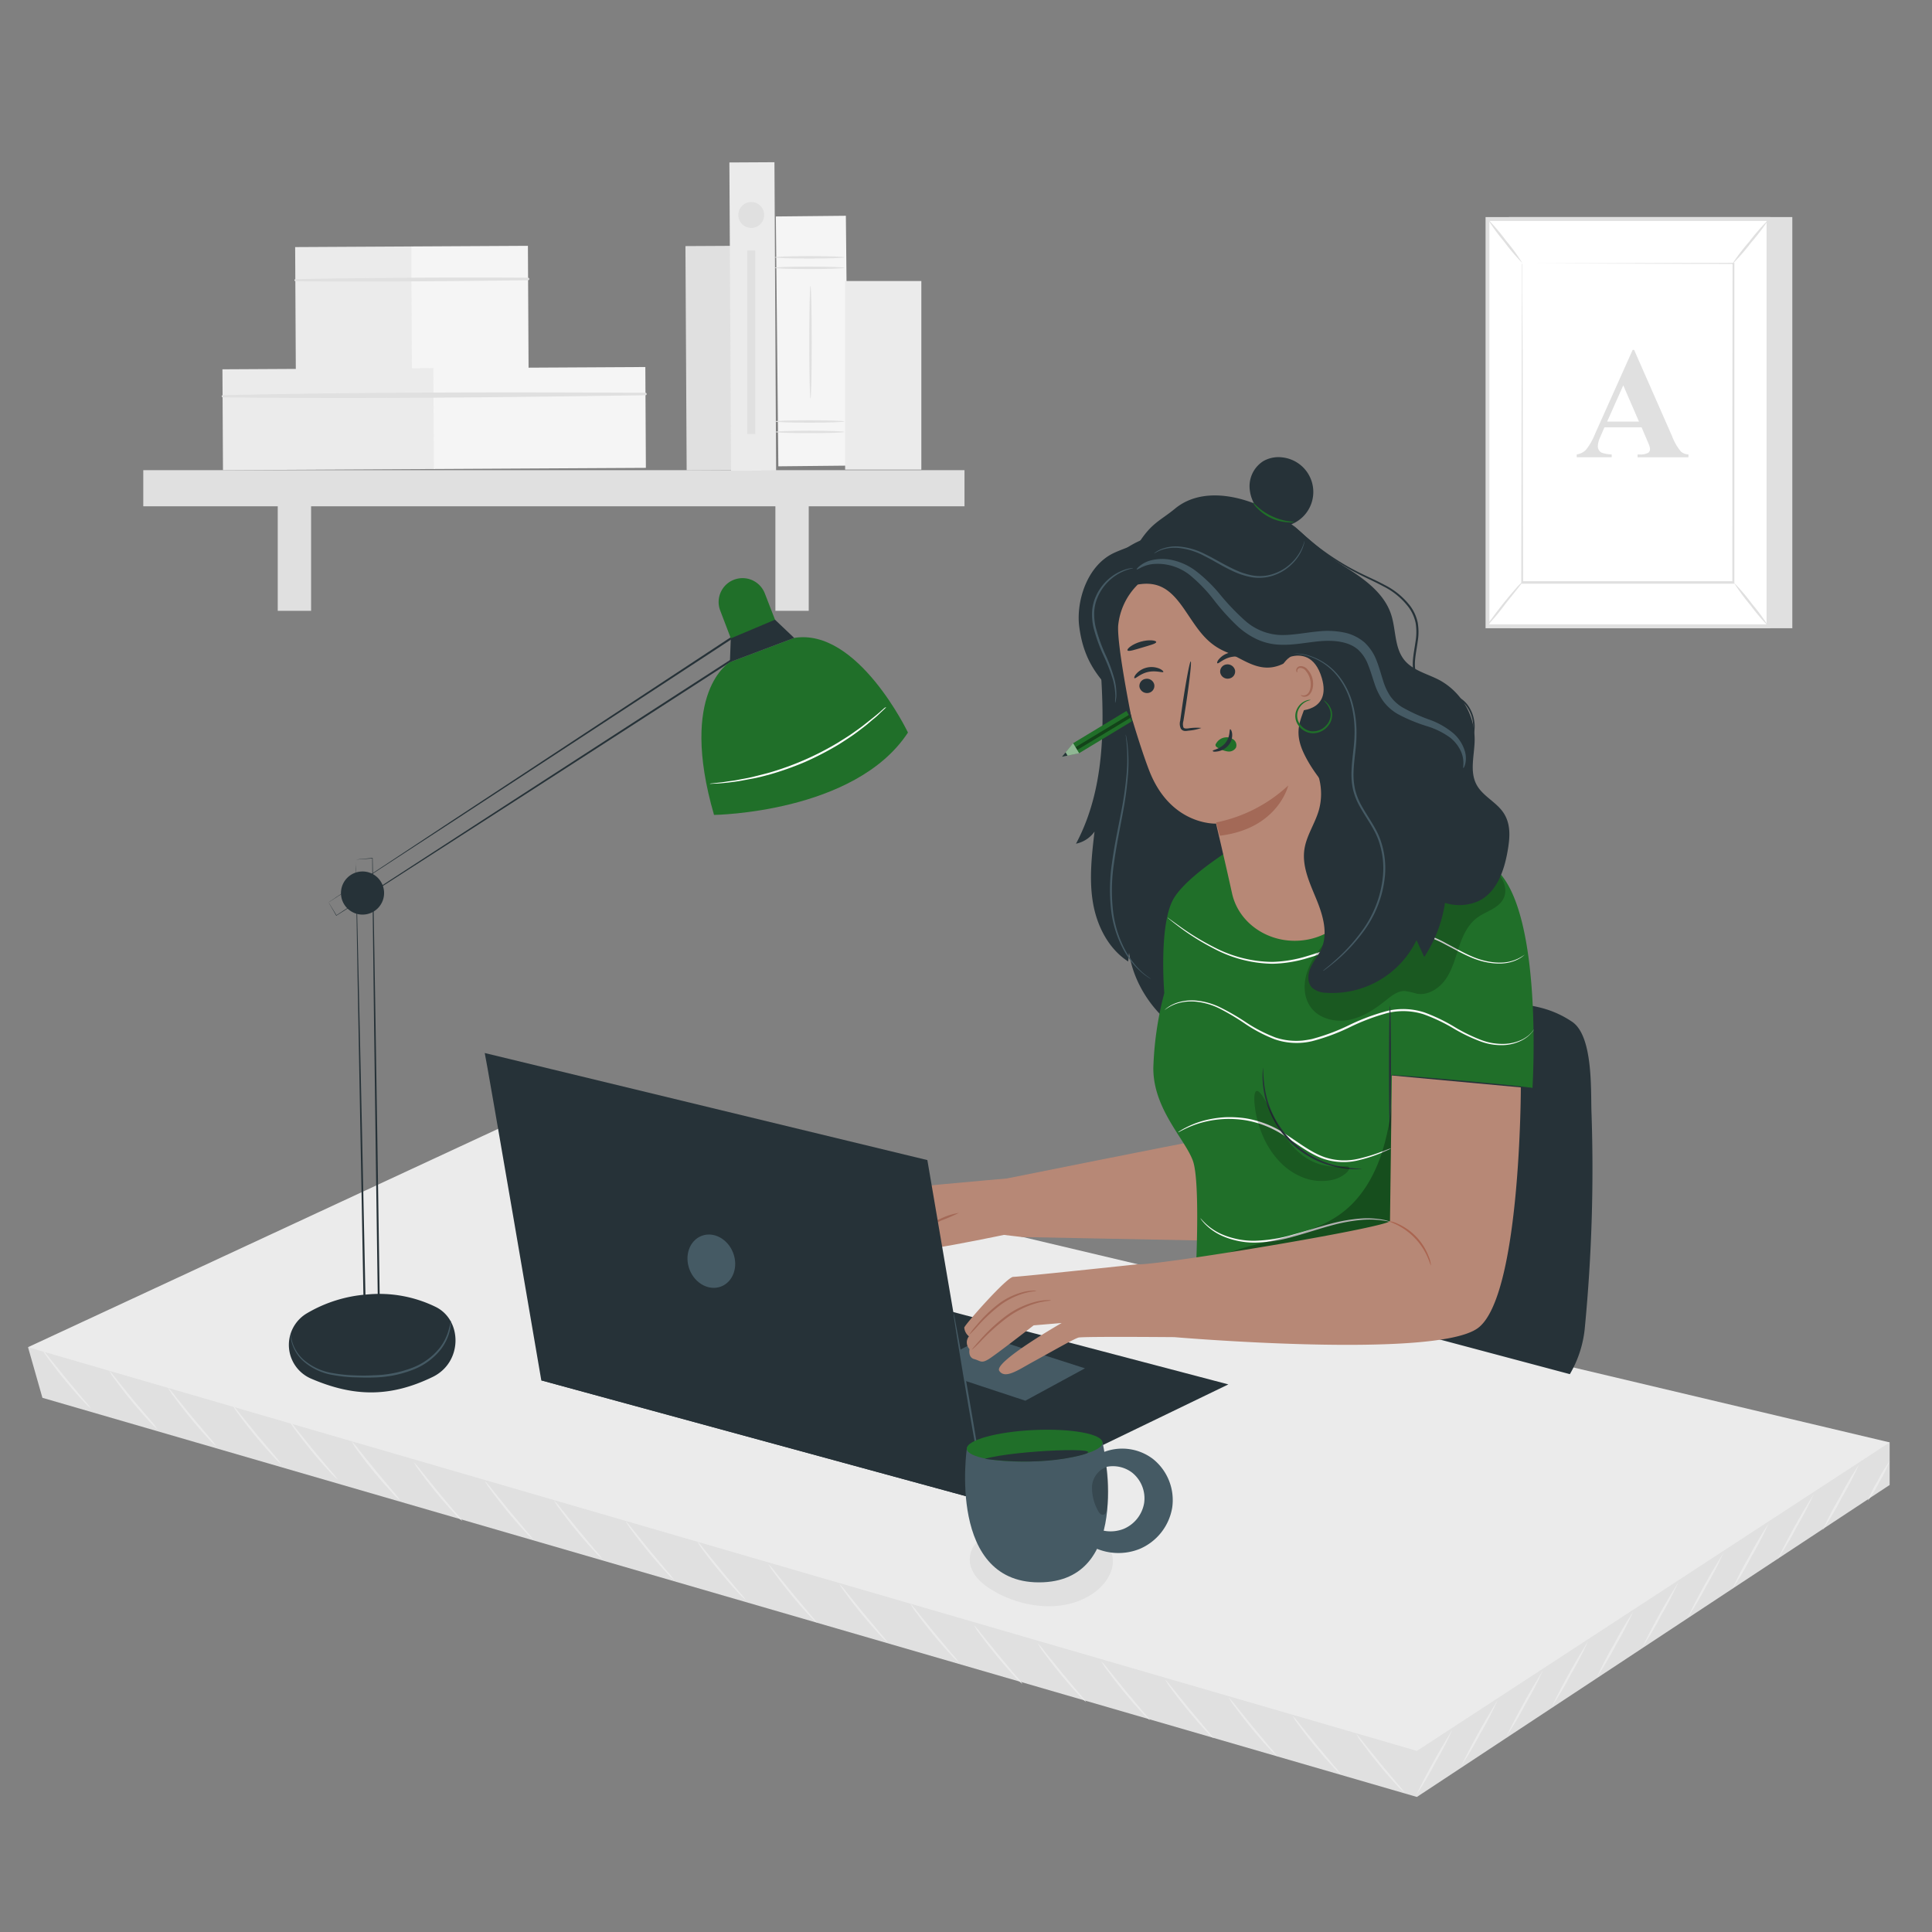 <svg xmlns="http://www.w3.org/2000/svg" viewBox="0 0 500 500"><rect x="0" y="0" width="500" height="500" fill="#808080" stroke="none"/><g id="freepik--background-complete--inject-591"><rect x="177.54" y="63.67" width="11.66" height="58.02" transform="translate(-0.49 0.98) rotate(-0.31)" style="fill:#e0e0e0"></rect><rect x="76.47" y="63.87" width="30.19" height="32.03" transform="translate(-0.43 0.49) rotate(-0.31)" style="fill:#ebebeb"></rect><rect x="106.52" y="63.71" width="30.19" height="32.03" transform="translate(-0.43 0.65) rotate(-0.31)" style="fill:#f5f5f5"></rect><path d="M76.43,72.79c20.06.17,40.18,0,60.24-.27a.32.32,0,0,0,0-.64q-30.1-.18-60.24.36a.28.28,0,0,0,0,.55Z" style="fill:#e0e0e0"></path><rect x="57.63" y="95.43" width="54.86" height="26.1" transform="translate(-0.58 0.46) rotate(-0.31)" style="fill:#ebebeb"></rect><rect x="112.22" y="95.14" width="54.86" height="26.1" transform="translate(-0.58 0.75) rotate(-0.31)" style="fill:#f5f5f5"></rect><path d="M57.6,102.83c36.44.42,73,0,109.45-.54a.32.32,0,0,0,0-.64c-36.44-.19-73-.17-109.45.63a.28.28,0,0,0,0,.55Z" style="fill:#e0e0e0"></path><rect x="37.08" y="121.68" width="212.53" height="9.35" style="fill:#e0e0e0"></rect><rect x="71.88" y="126.17" width="8.63" height="31.91" style="fill:#e0e0e0"></rect><rect x="200.67" y="126.17" width="8.63" height="31.91" style="fill:#e0e0e0"></rect><rect x="188.98" y="42.03" width="11.66" height="79.79" transform="translate(-0.44 1.04) rotate(-0.31)" style="fill:#ebebeb"></rect><rect x="200.7" y="56.9" width="18.12" height="64.66" transform="matrix(1, -0.01, 0.01, 1, -0.48, 1.13)" style="fill:#f5f5f5"></rect><path d="M218.52,69.31c0,.18-4.06.32-9.06.32s-9.06-.14-9.06-.32,4.06-.31,9.06-.31S218.52,69.14,218.52,69.31Z" style="fill:#e0e0e0"></path><path d="M218.52,66.6c0,.17-4.06.31-9.06.31s-9.06-.14-9.06-.31,4.06-.32,9.06-.32S218.52,66.42,218.52,66.6Z" style="fill:#e0e0e0"></path><path d="M218.52,111.79c0,.17-4.06.31-9.06.31s-9.06-.14-9.06-.31,4.06-.32,9.06-.32S218.52,111.61,218.52,111.79Z" style="fill:#e0e0e0"></path><path d="M218.52,109.07c0,.17-4.06.32-9.06.32s-9.06-.15-9.06-.32,4.06-.31,9.06-.31S218.52,108.9,218.52,109.07Z" style="fill:#e0e0e0"></path><path d="M209.75,103.14c-.17,0-.31-6.52-.31-14.56s.14-14.58.31-14.58.32,6.53.32,14.58S209.93,103.14,209.75,103.14Z" style="fill:#e0e0e0"></path><rect x="218.72" y="72.73" width="19.72" height="48.81" style="fill:#ebebeb"></rect><circle cx="194.42" cy="55.63" r="3.35" style="fill:#e0e0e0"></circle><rect x="193.39" y="64.84" width="2.07" height="47.47" style="fill:#e0e0e0"></rect><polygon points="390.46 56.18 463.85 56.18 463.85 162.59 390.96 162.59 390.46 56.18" style="fill:#e0e0e0"></polygon><rect x="384.96" y="56.68" width="72.72" height="105.41" transform="translate(842.64 218.77) rotate(180)" style="fill:#fff"></rect><path d="M458.18,56.18V162.59H384.46V56.18Zm-1,105.41V57.18H385.46V161.59Z" style="fill:#e0e0e0"></path><rect x="393.99" y="68.1" width="54.65" height="82.57" style="fill:#fff"></rect><path d="M394,68.1s0,.14,0,.41,0,.66,0,1.17q0,1.57,0,4.53c0,4,0,9.74.06,17,0,14.56.07,35.17.12,59.44l-.24-.24,54.65,0h0l-.26.26c0-31.15,0-59.87.06-82.57l.2.21-39.76-.11-11-.06-2.88,0-1,0s.32,0,1,0l2.85,0,10.95,0,39.89-.11h.21v.21c0,22.7,0,51.42,0,82.57v.26h-.26l-54.65,0h-.24v-.24c.05-24.33.09-45,.12-59.6,0-7.26.05-13,.07-17,0-2,0-3.45,0-4.49,0-.49,0-.87,0-1.14S394,68.1,394,68.1Z" style="fill:#e0e0e0"></path><path d="M384.75,162.09a9.68,9.68,0,0,1,1.18-1.81c.78-1.08,1.88-2.55,3.15-4.14s2.47-3,3.37-4a9.22,9.22,0,0,1,1.54-1.51c.11.1-2,2.64-4.5,5.8A57.66,57.66,0,0,1,384.75,162.09Z" style="fill:#e0e0e0"></path><path d="M385,56.68a52.76,52.76,0,0,1,4.72,5.55A50.15,50.15,0,0,1,394,68.1a52.76,52.76,0,0,1-4.72-5.55A50.15,50.15,0,0,1,385,56.68Z" style="fill:#e0e0e0"></path><path d="M457.69,56.77q-4.77,5.86-9.53,11.75" style="fill:#fff"></path><path d="M448.16,68.52a54.92,54.92,0,0,1,4.56-6,55.7,55.7,0,0,1,5-5.71,56,56,0,0,1-4.56,6A54.2,54.2,0,0,1,448.16,68.52Z" style="fill:#e0e0e0"></path><path d="M457.68,162.09A49.63,49.63,0,0,1,453,156.6a50.59,50.59,0,0,1-4.27-5.81,49,49,0,0,1,4.68,5.49A51.18,51.18,0,0,1,457.68,162.09Z" style="fill:#e0e0e0"></path><path d="M424.84,110.59h-9.61l-1.15,2.65a6,6,0,0,0-.56,2.19,1.84,1.84,0,0,0,.92,1.69,8,8,0,0,0,2.67.48v.74h-9.05v-.74a4.05,4.05,0,0,0,2.41-1.22,16.29,16.29,0,0,0,2.33-4.1l9.73-21.73h.38l9.82,22.33a13.6,13.6,0,0,0,2.31,4,3.16,3.16,0,0,0,1.93.73v.74H423.8v-.74h.54a4.17,4.17,0,0,0,2.23-.44,1.1,1.1,0,0,0,.44-.93,2.43,2.43,0,0,0-.12-.74c0-.12-.23-.62-.6-1.51Zm-.68-1.49-4.06-9.37-4.17,9.37Z" style="fill:#e0e0e0"></path></g><g id="freepik--Desk--inject-591"><polygon points="7.25 348.65 10.98 361.75 366.69 465.05 489.04 384.31 489.04 373.29 7.25 348.65" style="fill:#e0e0e0"></polygon><polygon points="134.86 289.38 489.04 373.29 366.69 453.13 7.25 348.65 134.86 289.38" style="fill:#ebebeb"></polygon><path d="M375.91,447.61a92.26,92.26,0,0,1-4.48,8.62,89.42,89.42,0,0,1-4.94,8.37,180.35,180.35,0,0,1,9.42-17Z" style="fill:#ebebeb"></path><path d="M387.6,440a92.26,92.26,0,0,1-4.48,8.62,89.42,89.42,0,0,1-4.94,8.37,180.35,180.35,0,0,1,9.42-17Z" style="fill:#ebebeb"></path><path d="M399.29,432.36a92.26,92.26,0,0,1-4.48,8.62,87.83,87.83,0,0,1-4.94,8.37,180.35,180.35,0,0,1,9.42-17Z" style="fill:#ebebeb"></path><path d="M411,424.74a92.26,92.26,0,0,1-4.48,8.62,89.42,89.42,0,0,1-4.94,8.37,180.35,180.35,0,0,1,9.42-17Z" style="fill:#ebebeb"></path><path d="M422.67,417.12a92.26,92.26,0,0,1-4.48,8.62,89.42,89.42,0,0,1-4.94,8.37,90.2,90.2,0,0,1,4.48-8.63A88.38,88.38,0,0,1,422.67,417.12Z" style="fill:#ebebeb"></path><path d="M434.36,409.49a92.26,92.26,0,0,1-4.48,8.62,87.83,87.83,0,0,1-4.94,8.37,180.35,180.35,0,0,1,9.42-17Z" style="fill:#ebebeb"></path><path d="M446.05,401.87a92.26,92.26,0,0,1-4.48,8.62,89.42,89.42,0,0,1-4.94,8.37,180.35,180.35,0,0,1,9.42-17Z" style="fill:#ebebeb"></path><path d="M457.74,394.25a95.23,95.23,0,0,1-4.48,8.62,88.38,88.38,0,0,1-4.94,8.36,89.43,89.43,0,0,1,4.48-8.62A88.38,88.38,0,0,1,457.74,394.25Z" style="fill:#ebebeb"></path><path d="M469.43,386.62a92.26,92.26,0,0,1-4.48,8.62,89.42,89.42,0,0,1-4.94,8.37,180.35,180.35,0,0,1,9.42-17Z" style="fill:#ebebeb"></path><path d="M481.12,379a92.26,92.26,0,0,1-4.48,8.62A89.42,89.42,0,0,1,471.7,396a90.2,90.2,0,0,1,4.48-8.63A88.38,88.38,0,0,1,481.12,379Z" style="fill:#ebebeb"></path><path d="M489.05,378.16a33.76,33.76,0,0,1-2.6,5.23,33.3,33.3,0,0,1-3.06,5,32.7,32.7,0,0,1,2.6-5.23A31.75,31.75,0,0,1,489.05,378.16Z" style="fill:#ebebeb"></path><path d="M363.56,464a16.13,16.13,0,0,1-2.07-2c-1.23-1.31-2.87-3.17-4.6-5.28s-3.24-4.08-4.29-5.53a14.35,14.35,0,0,1-1.59-2.42,18,18,0,0,1,1.88,2.2l4.4,5.42,4.47,5.36A17.94,17.94,0,0,1,363.56,464Z" style="fill:#ebebeb"></path><path d="M347.07,459.26a14.56,14.56,0,0,1-2.07-2c-1.23-1.31-2.87-3.16-4.6-5.27s-3.24-4.08-4.29-5.53a14.62,14.62,0,0,1-1.59-2.43,19,19,0,0,1,1.88,2.2l4.4,5.43c1.69,2,3.22,3.85,4.47,5.36A17.52,17.52,0,0,1,347.07,459.26Z" style="fill:#ebebeb"></path><path d="M330.58,454.57a14.56,14.56,0,0,1-2.07-2c-1.23-1.31-2.87-3.16-4.6-5.27s-3.24-4.08-4.29-5.53a14.15,14.15,0,0,1-1.59-2.43,17.9,17.9,0,0,1,1.88,2.2l4.4,5.43,4.47,5.36A18.38,18.38,0,0,1,330.58,454.57Z" style="fill:#ebebeb"></path><path d="M314.09,449.89a15.3,15.3,0,0,1-2.07-2c-1.23-1.31-2.87-3.17-4.6-5.28s-3.24-4.08-4.29-5.53a14.35,14.35,0,0,1-1.59-2.42,17,17,0,0,1,1.88,2.2l4.4,5.42,4.47,5.36A16.85,16.85,0,0,1,314.09,449.89Z" style="fill:#ebebeb"></path><path d="M297.6,445.2a14.56,14.56,0,0,1-2.07-2c-1.23-1.31-2.87-3.16-4.6-5.27s-3.24-4.08-4.29-5.53a14.62,14.62,0,0,1-1.59-2.43,17.9,17.9,0,0,1,1.88,2.2l4.4,5.43c1.69,2,3.22,3.85,4.47,5.36A16.47,16.47,0,0,1,297.6,445.2Z" style="fill:#ebebeb"></path><path d="M281.11,440.51a14.56,14.56,0,0,1-2.07-2c-1.23-1.31-2.87-3.16-4.6-5.27s-3.24-4.08-4.29-5.53a14.15,14.15,0,0,1-1.59-2.43,17.62,17.62,0,0,1,1.88,2.21l4.4,5.42,4.47,5.36A17.23,17.23,0,0,1,281.11,440.51Z" style="fill:#ebebeb"></path><path d="M264.62,435.83a14.56,14.56,0,0,1-2.07-2c-1.23-1.31-2.87-3.16-4.6-5.28s-3.24-4.08-4.29-5.53a14.35,14.35,0,0,1-1.59-2.42,17,17,0,0,1,1.88,2.2l4.4,5.42,4.47,5.36A16.85,16.85,0,0,1,264.62,435.83Z" style="fill:#ebebeb"></path><path d="M248.13,430.21a14.56,14.56,0,0,1-2.07-2c-1.22-1.31-2.87-3.16-4.6-5.27s-3.24-4.08-4.29-5.53a14.15,14.15,0,0,1-1.59-2.43,17.9,17.9,0,0,1,1.88,2.2l4.4,5.43,4.47,5.36A17.23,17.23,0,0,1,248.13,430.21Z" style="fill:#ebebeb"></path><path d="M229.78,425.11a14.25,14.25,0,0,1-2.08-2c-1.22-1.31-2.86-3.16-4.6-5.27s-3.24-4.08-4.28-5.53a16.15,16.15,0,0,1-1.6-2.43,17.35,17.35,0,0,1,1.89,2.2l4.39,5.43c1.7,2,3.23,3.86,4.48,5.36A17.52,17.52,0,0,1,229.78,425.11Z" style="fill:#ebebeb"></path><path d="M211.42,420a14.56,14.56,0,0,1-2.07-2c-1.23-1.31-2.87-3.16-4.6-5.27s-3.24-4.08-4.29-5.54a14.35,14.35,0,0,1-1.59-2.42,17,17,0,0,1,1.88,2.2c1.23,1.52,2.74,3.37,4.4,5.43l4.47,5.35A16.85,16.85,0,0,1,211.42,420Z" style="fill:#ebebeb"></path><path d="M193,414.08a14.56,14.56,0,0,1-2.07-2c-1.22-1.31-2.87-3.16-4.6-5.27S183,402.7,182,401.25a14.62,14.62,0,0,1-1.59-2.43,17.9,17.9,0,0,1,1.88,2.2l4.4,5.43,4.47,5.36A17.23,17.23,0,0,1,193,414.08Z" style="fill:#ebebeb"></path><path d="M174.48,408.91a14.56,14.56,0,0,1-2.07-2c-1.22-1.31-2.87-3.16-4.6-5.27s-3.24-4.08-4.29-5.53a14.62,14.62,0,0,1-1.59-2.43,17.9,17.9,0,0,1,1.88,2.2c1.24,1.52,2.74,3.38,4.4,5.43l4.48,5.36A16.51,16.51,0,0,1,174.48,408.91Z" style="fill:#ebebeb"></path><path d="M155.9,403.48a14.56,14.56,0,0,1-2.07-2c-1.23-1.31-2.87-3.16-4.61-5.27s-3.23-4.08-4.28-5.54a15.83,15.83,0,0,1-1.6-2.42,16.48,16.48,0,0,1,1.89,2.2l4.4,5.43,4.47,5.35A17.94,17.94,0,0,1,155.9,403.48Z" style="fill:#ebebeb"></path><path d="M138,398.45a14.56,14.56,0,0,1-2.07-2c-1.23-1.31-2.87-3.16-4.6-5.27s-3.24-4.08-4.29-5.54a14.35,14.35,0,0,1-1.59-2.42,18,18,0,0,1,1.88,2.2c1.23,1.52,2.74,3.37,4.4,5.43l4.47,5.35A17.94,17.94,0,0,1,138,398.45Z" style="fill:#ebebeb"></path><path d="M119.64,393.65a14.56,14.56,0,0,1-2.07-2c-1.22-1.31-2.86-3.16-4.6-5.27s-3.24-4.08-4.29-5.54a15.2,15.2,0,0,1-1.59-2.42,17.35,17.35,0,0,1,1.89,2.2l4.39,5.43,4.48,5.36A15.82,15.82,0,0,1,119.64,393.65Z" style="fill:#ebebeb"></path><path d="M103.51,388.27a14.56,14.56,0,0,1-2.07-2c-1.22-1.31-2.86-3.16-4.6-5.27s-3.24-4.08-4.29-5.54A15.2,15.2,0,0,1,91,373a16.48,16.48,0,0,1,1.89,2.2l4.39,5.43,4.48,5.35A16.17,16.17,0,0,1,103.51,388.27Z" style="fill:#ebebeb"></path><path d="M87.38,382.89a15.22,15.22,0,0,1-2.07-2c-1.22-1.31-2.86-3.16-4.6-5.28s-3.24-4.08-4.29-5.53a15.2,15.2,0,0,1-1.59-2.42,16.48,16.48,0,0,1,1.89,2.2l4.39,5.42,4.48,5.36A16.17,16.17,0,0,1,87.38,382.89Z" style="fill:#ebebeb"></path><path d="M72.76,378.89a14.56,14.56,0,0,1-2.07-2c-1.23-1.31-2.87-3.16-4.6-5.27s-3.24-4.08-4.29-5.54a14.35,14.35,0,0,1-1.59-2.42,18,18,0,0,1,1.88,2.2l4.4,5.42L71,376.61A17.94,17.94,0,0,1,72.76,378.89Z" style="fill:#ebebeb"></path><path d="M56,374.31a14.56,14.56,0,0,1-2.07-2c-1.23-1.31-2.87-3.16-4.6-5.28s-3.24-4.08-4.29-5.53a14.35,14.35,0,0,1-1.59-2.42,17,17,0,0,1,1.88,2.2l4.4,5.42L54.2,372A16.85,16.85,0,0,1,56,374.31Z" style="fill:#ebebeb"></path><path d="M40.75,369.88a15.5,15.5,0,0,1-2.08-2c-1.22-1.3-2.86-3.16-4.6-5.27s-3.24-4.08-4.28-5.53a15,15,0,0,1-1.6-2.43,17.09,17.09,0,0,1,1.89,2.21l4.39,5.42L39,367.6A17.94,17.94,0,0,1,40.75,369.88Z" style="fill:#ebebeb"></path><path d="M23.51,364.5a15.87,15.87,0,0,1-2.07-2c-1.23-1.31-2.87-3.16-4.61-5.27s-3.23-4.08-4.28-5.53a15.57,15.57,0,0,1-1.6-2.43,17.09,17.09,0,0,1,1.89,2.21l4.4,5.42,4.47,5.36A17.94,17.94,0,0,1,23.51,364.5Z" style="fill:#ebebeb"></path></g><g id="freepik--Lamp--inject-591"><path d="M80.56,356.81A9.5,9.5,0,0,1,79.23,340,35.74,35.74,0,0,1,95.11,335a33.19,33.19,0,0,1,17.63,3.22c6.89,3.36,7.06,14.29-.72,18.11C100.85,361.76,91.41,361.46,80.56,356.81Z" style="fill:#263238"></path><path d="M92.1,222.46l1-.11,3.27-.31h.07v.07c.3,13.11,1.06,60.44,1.87,116.75,0,.12,0,.24,0,.34v.25l-.24,0-3.67.3-.27,0v-.27l-1.53-83c-.18-10.54-.32-19.06-.42-25,0-2.92-.07-5.19-.09-6.75,0-.75,0-1.33,0-1.74s0-.59,0-.59,0,.22,0,.62,0,1,.06,1.78c0,1.57.09,3.86.17,6.81.13,5.91.33,14.45.57,25C93.38,277.8,94,307,94.67,339.51l-.28-.26,3.66-.3-.24.26v-.34c-.81-56.31-1.4-103.65-1.48-116.76l.07.06-3.24.23Z" style="fill:#263238"></path><path d="M85,233.54l.52-.36,1.61-1.08L93.37,228l23-15.2,76.57-50.4.23-.15.14.23,2.32,3.74.24.39.13.22-.21.14c-52.92,34.19-97.25,62.72-108.73,70L87,237l0-.05-1.49-2.58c-.32-.55-.45-.82-.45-.82s.18.28.51.83.85,1.38,1.53,2.51l-.08,0c11.36-7.48,55.6-36.16,108.51-70.35l-.08.36a4.11,4.11,0,0,0-.24-.39c-.79-1.29-1.58-2.56-2.32-3.75l.37.08L116.7,212.93,93.56,228l-6.3,4.1-1.65,1.06C85.23,233.43,85,233.54,85,233.54Z" style="fill:#263238"></path><path d="M99.4,230.93a5.58,5.58,0,1,1-5.76-5.39A5.58,5.58,0,0,1,99.4,230.93Z" style="fill:#263238"></path><path d="M188.9,171.36s-13.37,7.59-4.11,39.54c0,0,36.53-.46,50.19-21.32,0,0-13-27.17-29.45-24.49Z" style="fill:#206F29"></path><path d="M189.32,165.69,186.39,158a6.17,6.17,0,0,1,4.19-8.17h0a6.18,6.18,0,0,1,7.35,3.73l3.28,8.46Z" style="fill:#206F29"></path><polygon points="188.9 171.36 189.13 165.21 200.57 160.38 205.53 165.09 188.9 171.36" style="fill:#263238"></polygon><path d="M116.7,341.82a1.93,1.93,0,0,1,0,.55,11.78,11.78,0,0,1-.2,1.58,12.91,12.91,0,0,1-2.43,5.29,17,17,0,0,1-6.92,5.14,29.48,29.48,0,0,1-10.36,2.11c-1.88.08-3.72,0-5.49-.05a37,37,0,0,1-5.08-.58,15.26,15.26,0,0,1-7.79-3.67,10.11,10.11,0,0,1-3-5,8,8,0,0,1-.18-1.58,3,3,0,0,1,0-.55,18,18,0,0,0,.34,2.08,10.17,10.17,0,0,0,3,4.77,15.16,15.16,0,0,0,7.63,3.47,37.28,37.28,0,0,0,5,.54c1.75.09,3.58.12,5.43,0a29.57,29.57,0,0,0,10.2-2,16.74,16.74,0,0,0,6.82-4.93,13.25,13.25,0,0,0,2.52-5.11C116.61,342.58,116.64,341.82,116.7,341.82Z" style="fill:#455a64"></path><path d="M229.34,183a2.17,2.17,0,0,1-.35.39l-1.06,1c-.46.45-1,1-1.74,1.58s-1.47,1.29-2.4,2-1.9,1.48-3,2.25-2.33,1.56-3.61,2.38a80,80,0,0,1-8.8,4.58,78.49,78.49,0,0,1-9.36,3.31c-1.48.38-2.87.77-4.21,1s-2.57.5-3.71.68-2.17.3-3.08.4-1.7.17-2.34.2l-1.48.07a1.89,1.89,0,0,1-.52,0,1.74,1.74,0,0,1,.51-.09l1.47-.17c.64-.06,1.42-.14,2.32-.29s1.94-.24,3.06-.47,2.37-.42,3.68-.74,2.71-.67,4.17-1.06a75.33,75.33,0,0,0,18-7.84c1.28-.81,2.52-1.55,3.62-2.33s2.13-1.49,3-2.18,1.72-1.35,2.43-1.92,1.32-1.07,1.8-1.5l1.12-1A1.91,1.91,0,0,1,229.34,183Z" style="fill:#fff"></path></g><g id="freepik--Character--inject-591"><path d="M351.65,262.13l-1.29.67q-1.07,25.17-2.14,50.33c-.39,9.25-.75,18.68,2.69,27.75l55.37,14.75a29.09,29.09,0,0,0,3.9-12.3,427.87,427.87,0,0,0,1.68-55.9c-.16-5.84.36-19.38-5-23-9.07-6.09-17.46-4-26.63-6.06s-18.59,2.89-28,2.79" style="fill:#263238"></path><path d="M325,321.31l-16.32-25.84c-.68,0-48.14,9.52-48.14,9.52s-33.06,2.86-33.87,3.4-10.88,19.18-10.88,19.18c6.66,1.09,9.38-7.48,9.38-7.48l6.67-3.81,8.16,1c-2.33,1.06-4.3,2.12-4.9,2.86-1.77,2.17-2.72,6.39-1.63,6.53s3.07-3,8.2-3.68,18.14-3.4,18.14-3.4h0l4.67.55Z" style="fill:#b78876"></path><path d="M248.15,313.9a48.42,48.42,0,0,1-4.63,2,44.76,44.76,0,0,1-4.64,2,17,17,0,0,1,4.44-2.45A16.58,16.58,0,0,1,248.15,313.9Z" style="fill:#a36957"></path><path d="M284.14,164.2c1.6,18.35,3,37.89-5.67,54.15a7.82,7.82,0,0,0,4.79-3.13c-.71,6.09-1.42,12.26-.42,18.3s4,12,9.13,15.31c.07-.76.15-1.52.22-2.27,2,12.94,13.38,23.84,26.4,25.26,5.62.62,12.08-.83,15.06-5.63,2.27-3.66,2-8.29,1.62-12.57l-7-83.59c-.65-7.78-1.45-15.95-5.9-22.35A22.32,22.32,0,0,0,282,156.63" style="fill:#263238"></path><path d="M321.57,217.93s-13.53,7.84-17.66,14.34S301.32,257,301.32,257a85.94,85.94,0,0,0-2.84,19.48c0,10.53,8.15,18.25,10.23,23.9s.65,31.46.65,31.46l77,1.88V280.66l10.24.93s3.33-51.8-12.15-58.35-34.1-13.05-34.1-13.05Z" style="fill:#206F29"></path><path d="M397,266.39a4.66,4.66,0,0,1-.61.86,8.16,8.16,0,0,1-2.35,1.89,11.34,11.34,0,0,1-4.58,1.32,15.42,15.42,0,0,1-6.25-.92,43,43,0,0,1-6.91-3.3,44.89,44.89,0,0,0-7.85-3.74,17.43,17.43,0,0,0-9.42-.32,55.12,55.12,0,0,0-9.66,3.64,52.43,52.43,0,0,1-9.78,3.63,17.45,17.45,0,0,1-9.67-.47,38,38,0,0,1-7.78-4.09A60.92,60.92,0,0,0,315.6,261a17.85,17.85,0,0,0-6-1.76,12.68,12.68,0,0,0-4.66.37,10.54,10.54,0,0,0-3.57,1.82,5.12,5.12,0,0,1,.8-.69,9.17,9.17,0,0,1,2.71-1.32,12.5,12.5,0,0,1,4.75-.47,18.13,18.13,0,0,1,6.08,1.72,58.28,58.28,0,0,1,6.63,3.82,38.6,38.6,0,0,0,7.71,4,17.08,17.08,0,0,0,7,.81c.81-.09,1.62-.23,2.43-.39a52.58,52.58,0,0,0,9.68-3.61,54.83,54.83,0,0,1,9.76-3.65,17.75,17.75,0,0,1,9.67.35,44.46,44.46,0,0,1,7.92,3.82,43.86,43.86,0,0,0,6.82,3.33,15.42,15.42,0,0,0,6.11,1A11.35,11.35,0,0,0,394,269a8.34,8.34,0,0,0,2.36-1.78C396.8,266.68,397,266.37,397,266.39Z" style="fill:#fafafa"></path><path d="M394.54,247.09a1.07,1.07,0,0,1-.19.18c-.13.1-.31.27-.59.46a9,9,0,0,1-2.61,1.21c-2.41.74-6.25.62-10.4-1.14-2.07-.87-4.21-2.07-6.53-3.27a26.86,26.86,0,0,0-7.74-2.89,25,25,0,0,0-9.1.23,60.06,60.06,0,0,0-9.48,2.78c-3.19,1.17-6.29,2.37-9.39,3.27a33.52,33.52,0,0,1-9.16,1.5,33.18,33.18,0,0,1-15.12-3.88,62,62,0,0,1-9-5.61c-1-.76-1.76-1.35-2.27-1.77l-.57-.47c-.13-.11-.2-.17-.19-.18s.08,0,.22.14l.6.43,2.33,1.68a67.16,67.16,0,0,0,9,5.45,33.24,33.24,0,0,0,14.95,3.73,33.6,33.6,0,0,0,9-1.51c3.06-.89,6.16-2.1,9.35-3.27a60.38,60.38,0,0,1,9.56-2.79,25.3,25.3,0,0,1,9.28-.2,27.15,27.15,0,0,1,7.86,3c2.32,1.22,4.44,2.43,6.48,3.31,4.06,1.78,7.82,1.95,10.19,1.29A10.28,10.28,0,0,0,394.54,247.09Z" style="fill:#fafafa"></path><path d="M360,297.23a4,4,0,0,1-.54.28c-.35.16-.88.4-1.57.69a37.37,37.37,0,0,1-6,2,16.18,16.18,0,0,1-9.35-.29c-3.4-1.18-6.54-3.6-9.92-5.81a26,26,0,0,0-10.46-4.21,28.38,28.38,0,0,0-4.95-.3,27.23,27.23,0,0,0-4.29.49,25.24,25.24,0,0,0-5.95,1.95c-1.35.62-2.05,1.06-2.08,1a2.17,2.17,0,0,1,.49-.35,15.31,15.31,0,0,1,1.5-.85,23,23,0,0,1,6-2.13,27.62,27.62,0,0,1,4.36-.57,29.2,29.2,0,0,1,5,.27,26.14,26.14,0,0,1,10.68,4.24c3.4,2.24,6.49,4.63,9.79,5.8a16.11,16.11,0,0,0,9.11.38,43.79,43.79,0,0,0,6-1.87l1.6-.6A2.06,2.06,0,0,1,360,297.23Z" style="fill:#fafafa"></path><path d="M359.83,316.18c0,.05-.71-.14-2-.33a25.06,25.06,0,0,0-5.5-.14,44.47,44.47,0,0,0-8,1.5c-3,.81-6.2,1.9-9.66,2.85a38,38,0,0,1-10,1.53,21,21,0,0,1-8.1-1.62,14.54,14.54,0,0,1-4.62-3.1,11,11,0,0,1-1-1.16,2.65,2.65,0,0,1-.29-.44c.05,0,.47.56,1.41,1.45a14.92,14.92,0,0,0,4.63,2.91,21.15,21.15,0,0,0,7.95,1.48,38.63,38.63,0,0,0,9.86-1.56c3.44-.93,6.67-2,9.68-2.8a42.77,42.77,0,0,1,8.13-1.41,23.16,23.16,0,0,1,5.56.31,13.15,13.15,0,0,1,1.47.36A1.65,1.65,0,0,1,359.83,316.18Z" style="fill:#fafafa"></path><path d="M359.73,292.67c-.14,0-.26-7.25-.26-16.19s.12-16.19.26-16.19.27,7.25.27,16.19S359.88,292.67,359.73,292.67Z" style="fill:#263238"></path><path d="M352.46,302.47a1.13,1.13,0,0,1-.41.06c-.28,0-.68.06-1.21.05a21.4,21.4,0,0,1-4.41-.43,24.12,24.12,0,0,1-19.34-19.75,21.69,21.69,0,0,1-.34-4.42c0-.53.06-.93.08-1.2a1.28,1.28,0,0,1,.07-.42,37.31,37.31,0,0,0,.55,6,24.53,24.53,0,0,0,19.05,19.46A37.37,37.37,0,0,0,352.46,302.47Z" style="fill:#263238"></path><g style="opacity:0.3"><path d="M311.81,327.06c11.19-6.66,26.19-5.53,36.26-13.78,4.75-3.89,7.83-9.49,9.68-15.34s2.54-12,3.23-18.07l1.92,33.92c.13,2.31.18,4.88-1.33,6.65-1.27,1.49-3.33,2-5.24,2.42l-24.54,5.46c-6.64,1.47-13.73,2.92-20.08.48"></path></g><g style="opacity:0.2"><path d="M343.82,242.76c-2.11,2.6-4.25,5.26-5.4,8.41s-1.14,6.91.87,9.59c2.19,2.92,6.31,3.88,9.89,3.17s6.72-2.83,9.56-5.11c1.42-1.14,3-2.39,4.79-2.35a20.55,20.55,0,0,1,3.14.7c2.95.52,5.87-1.4,7.55-3.87s2.43-5.43,3.38-8.27,2.25-5.71,4.65-7.5c2.23-1.66,5.34-2.33,6.72-4.74,1.74-3-.53-7.06-3.72-8.47s-6.84-.93-10.28-.44"></path></g><g style="opacity:0.2"><path d="M349.14,302.08c.19.29-.05.89-.85,1.59a8.6,8.6,0,0,1-4.07,1.79,13.18,13.18,0,0,1-6.64-.59,16.87,16.87,0,0,1-6.69-4.54,22.66,22.66,0,0,1-4.15-6.56A29.15,29.15,0,0,1,325,288c-.59-3.35-.47-5.46.2-5.66s1.86,1.6,3.3,4.49,3.25,6.79,6.21,10a16.48,16.48,0,0,0,4.68,3.63,13.93,13.93,0,0,0,4.62,1.36C346.82,302.11,348.72,301.44,349.14,302.08Z"></path></g><path d="M396.64,281.59c0,.14-8.29-.49-18.48-1.42s-18.44-1.79-18.43-1.94,8.29.49,18.48,1.42S396.65,281.44,396.64,281.59Z" style="fill:#263238"></path><path d="M335.52,136.72c4.55,4,8.07,7.14,12.89,10.18s9.81,6.67,11.6,12.09c1.3,3.93.82,8.6,3.43,11.82,2.23,2.75,6,3.56,9.13,5.22a17.52,17.52,0,0,1,9.07,15.29c0,4-1.39,8.24.49,11.75,1.64,3.06,5.31,4.56,7.13,7.52s1.48,6.4.91,9.66c-.87,5-2.72,10.38-7.18,12.78a12.2,12.2,0,0,1-10,.27,24.14,24.14,0,0,1-8.35-5.89A48.39,48.39,0,0,1,354,210.86c-2.84-7.38-3.81-15.33-5.18-23.12a224.25,224.25,0,0,0-11.65-41.83c-1.28-3.3-3.56-6.22-1.63-9.19" style="fill:#263238"></path><path d="M373.19,199.33s.27-.18.79-.51a25.28,25.28,0,0,0,2.18-1.56,16.74,16.74,0,0,0,2.93-3,11,11,0,0,0,2.11-5.07,9.08,9.08,0,0,0-1.59-6.33,6.59,6.59,0,0,0-2.84-2.28,12.11,12.11,0,0,0-3.89-.65,8.61,8.61,0,0,1-4.18-1.07,6.38,6.38,0,0,1-2.6-3.67,12.27,12.27,0,0,1-.41-4.64c.15-1.57.46-3.12.68-4.69a14.62,14.62,0,0,0,0-4.62,10.56,10.56,0,0,0-1.8-4.06,18.67,18.67,0,0,0-6.53-5.42c-2.41-1.31-4.84-2.33-7-3.49a63,63,0,0,1-13.69-9.63c-.86-.79-1.5-1.44-1.92-1.88l-.48-.51c-.11-.12-.16-.18-.15-.19l.18.15.52.48c.45.42,1.11,1,2,1.8a66.2,66.2,0,0,0,7.85,6,62.8,62.8,0,0,0,5.9,3.42c2.17,1.13,4.6,2.13,7.05,3.45a19.32,19.32,0,0,1,6.72,5.54,11.09,11.09,0,0,1,1.89,4.26,14.81,14.81,0,0,1,0,4.79c-.21,1.59-.53,3.13-.67,4.66a11.81,11.81,0,0,0,.38,4.45,5.88,5.88,0,0,0,2.38,3.4,8.17,8.17,0,0,0,3.95,1,12.47,12.47,0,0,1,4,.71,7,7,0,0,1,3,2.44,9.52,9.52,0,0,1,1.61,6.64,11.38,11.38,0,0,1-2.25,5.2,16.12,16.12,0,0,1-3,3,17.6,17.6,0,0,1-2.25,1.49c-.27.16-.48.26-.62.33A.67.67,0,0,1,373.19,199.33Z" style="fill:#263238"></path><path d="M277.71,192.35l17.38-10.51a1.51,1.51,0,0,1,2.07.51h0a1.51,1.51,0,0,1-.51,2.07l-17.38,10.51Z" style="fill:#206F29"></path><g style="opacity:0.4"><path d="M296.65,184.42l-1.56-2.58h0a1.51,1.51,0,0,1,2.07.51h0a1.51,1.51,0,0,1-.51,2.07Z"></path></g><g style="opacity:0.4"><rect x="277.1" y="188.06" width="20.29" height="0.84" transform="translate(630.58 201.13) rotate(148.84)"></rect></g><polygon points="279.27 194.93 274.84 195.85 277.71 192.35 279.27 194.93" style="fill:#206F29"></polygon><g style="opacity:0.5"><polygon points="279.27 194.93 274.84 195.85 277.71 192.35 279.27 194.93" style="fill:#fff"></polygon></g><polygon points="276.28 195.55 275.78 194.71 274.84 195.85 276.28 195.55" style="fill:#263238"></polygon><path d="M305.2,143a24.56,24.56,0,0,0-16,29.9c2.72,9.8,5.84,20.4,8.22,26.54,5.55,14.28,17.29,13.71,17.29,13.71s2.2,9.22,4.13,18c1.83,8.38,10.62,13.74,19.64,12h0c8.92-1.73,14.74-9.8,13.05-18.13l-14.72-64.2A24.56,24.56,0,0,0,305.2,143Z" style="fill:#b78876"></path><path d="M294.9,177.82a2,2,0,0,0,2.25,1.52,1.86,1.86,0,0,0,1.58-2.13,1.94,1.94,0,0,0-2.24-1.52A1.85,1.85,0,0,0,294.9,177.82Z" style="fill:#263238"></path><path d="M293.6,175.51c.29.2,1.5-1.17,3.54-1.61s3.76.26,3.92,0c.09-.13-.25-.52-1-.86a5.36,5.36,0,0,0-3.21-.28,5.18,5.18,0,0,0-2.75,1.6C293.58,174.93,293.46,175.43,293.6,175.51Z" style="fill:#263238"></path><path d="M315.8,174.09a1.94,1.94,0,0,0,2.24,1.52,1.85,1.85,0,0,0,1.59-2.13,2,2,0,0,0-2.25-1.52A1.85,1.85,0,0,0,315.8,174.09Z" style="fill:#263238"></path><path d="M315.06,171.65c.29.2,1.5-1.18,3.54-1.61s3.76.26,3.92,0c.09-.13-.25-.53-1-.86a5.29,5.29,0,0,0-3.21-.28,5.11,5.11,0,0,0-2.75,1.59C315,171.07,314.92,171.57,315.06,171.65Z" style="fill:#263238"></path><path d="M310.92,188.39a13.81,13.81,0,0,0-3.44.12c-.53.06-1.05.06-1.22-.28a2.77,2.77,0,0,1,0-1.62c.22-1.36.44-2.8.68-4.3.92-6.11,1.47-11.09,1.22-11.13s-1.19,4.89-2.11,11c-.21,1.5-.42,2.94-.61,4.31a3,3,0,0,0,.17,2.1,1.34,1.34,0,0,0,1,.58,3.58,3.58,0,0,0,.91-.07A13.18,13.18,0,0,0,310.92,188.39Z" style="fill:#263238"></path><path d="M314.73,212.85a38.5,38.5,0,0,0,18.67-9.57s-2.61,11.2-17.71,13Z" style="fill:#a36957"></path><path d="M320.13,164.22c-.15.42-1.77.22-3.71.33s-3.54.45-3.72,0,1.36-1.49,3.64-1.6S320.28,163.83,320.13,164.22Z" style="fill:#263238"></path><path d="M299.23,166.15c0,.44-1.65.84-3.61,1.43s-3.59,1.12-3.82.74,1.19-1.61,3.38-2.24S299.23,165.73,299.23,166.15Z" style="fill:#263238"></path><path d="M375.55,219.59s-8-8.82-7.39-18.94-2.51-16.68-8.17-19c-4-1.63-5.55-5.72-6.16-9.13a68.25,68.25,0,0,0-5-16.61c-3.52-7.6-8.21-15.43-14.74-20.35-8.49-6.4-21.82-10.68-30-3.92-3.81,3.14-6.05,3.64-9.45,9,0,0-4.09,1.43-6.2,2.39-7.26,3.3-9.92,12.78-9.15,19,1.78,14.31,10.45,16.12,13.84,25.25,0,0-4.07-19.87-3.75-25.34a17.26,17.26,0,0,1,5.08-10.66c5.76-1,8.81,1.69,12.12,6.52s5.47,8.78,10.9,11c5.11,2.08,9.66,6.7,16.58,1.8a17,17,0,0,1,4.13,8.83c.49,5-4.4,7.75-.81,15.42s10.3,12.87,11,15.92" style="fill:#263238"></path><path d="M314.68,192.51a3.12,3.12,0,0,1,2.52-1.68,2.84,2.84,0,0,1,2.13.65,1.79,1.79,0,0,1,.54,2,2.11,2.11,0,0,1-2.11,1,6.58,6.58,0,0,1-2.43-.87,1.87,1.87,0,0,1-.59-.4.59.59,0,0,1-.12-.64" style="fill:#206F29"></path><path d="M318.38,188.74c-.28,0,.08,1.88-1.23,3.51s-3.33,1.81-3.29,2.07.51.27,1.35.13a4.64,4.64,0,0,0,2.76-1.63,4.07,4.07,0,0,0,.91-2.92C318.8,189.12,318.5,188.7,318.38,188.74Z" style="fill:#263238"></path><path d="M337.33,194.33a15.83,15.83,0,0,1,4,15.31c-1,3.51-3.25,6.63-3.76,10.24-.63,4.4,1.4,8.68,3.09,12.79s3.11,8.82,1.31,12.88c-.74,1.7-2,3.14-2.77,4.83s-.93,3.9.36,5.23a5.55,5.55,0,0,0,3.56,1.31,24.19,24.19,0,0,0,23.47-13.61l2,4.35a34.52,34.52,0,0,0-4.05-43.15" style="fill:#263238"></path><path d="M331.42,173.62c-.22-1,1.79-3.45,2.76-3.71,2.24-.58,6.14-.53,7.92,5.62,2.55,8.79-6.53,8.54-6.62,8.29S332.19,177.08,331.42,173.62Z" style="fill:#b78876"></path><path d="M336.64,179.87s.18.07.48.11a1.59,1.59,0,0,0,1.15-.31c.83-.61,1.18-2.31.77-3.9A5.16,5.16,0,0,0,338,173.7a1.84,1.84,0,0,0-1.49-.85.83.83,0,0,0-.78.68c-.05.29.06.44,0,.47s-.23-.09-.27-.47a1,1,0,0,1,.19-.65,1.19,1.19,0,0,1,.78-.47,2.24,2.24,0,0,1,2,.9,5.33,5.33,0,0,1,1.23,2.29c.46,1.79,0,3.71-1.13,4.45a1.71,1.71,0,0,1-1.47.17C336.72,180.08,336.61,179.9,336.64,179.87Z" style="fill:#a36957"></path><path d="M378.72,198.76c-.11,0,0-.42,0-1.13a7.11,7.11,0,0,0-.56-3,9.55,9.55,0,0,0-2.89-3.75,20.25,20.25,0,0,0-5.8-2.89,42.45,42.45,0,0,1-7.76-3.21,12.47,12.47,0,0,1-3.72-3.31,17,17,0,0,1-2.29-4.64c-.56-1.61-1-3.24-1.63-4.76a10.11,10.11,0,0,0-2.57-3.91c-2.33-2.07-6-2.52-9.63-2.24s-7.44,1.2-11.33.89a15.41,15.41,0,0,1-5.55-1.51,20.49,20.49,0,0,1-4.46-3,58.16,58.16,0,0,1-6.45-7.12,39.1,39.1,0,0,0-5.5-5.8A13.4,13.4,0,0,0,298.16,146a9.05,9.05,0,0,0-2.94.93c-.65.32-1,.52-1.05.45s.17-.4.76-.89a7.72,7.72,0,0,1,3-1.49,12.1,12.1,0,0,1,5.34-.08,15.72,15.72,0,0,1,6.42,3,38.45,38.45,0,0,1,6,5.86,61.2,61.2,0,0,0,6.36,6.69,14.72,14.72,0,0,0,8.65,3.83c3.36.25,7-.6,10.93-.94a21.61,21.61,0,0,1,6,.29,11.66,11.66,0,0,1,5.52,2.63,12.57,12.57,0,0,1,3.19,4.9c.66,1.72,1.09,3.38,1.59,4.91a15.19,15.19,0,0,0,1.88,4.08,10.44,10.44,0,0,0,3,2.81,43.58,43.58,0,0,0,7.28,3.32,20.3,20.3,0,0,1,6.07,3.5,10,10,0,0,1,2.92,4.53,6.4,6.4,0,0,1,.12,3.39C379,198.46,378.78,198.79,378.72,198.76Z" style="fill:#455a64"></path><path d="M326.33,132.61a9.52,9.52,0,0,1-2.95-6.82,7.71,7.71,0,0,1,3.51-6.42,7.88,7.88,0,0,1,4.94-1,9,9,0,1,1-7.61,15" style="fill:#263238"></path><path d="M335.07,135.05a4.67,4.67,0,0,1-1.84.12,12,12,0,0,1-4.33-1.12,12.11,12.11,0,0,1-3.61-2.62,4.38,4.38,0,0,1-1.07-1.5,15.53,15.53,0,0,0,10.85,5.12Z" style="fill:#206F29"></path><path d="M288.59,181.9a11.92,11.92,0,0,1,.07-1.6,17.62,17.62,0,0,0-.61-4.3,44.84,44.84,0,0,0-2.32-6.06A42,42,0,0,1,283,162.4a15.3,15.3,0,0,1-.36-4.18,11.22,11.22,0,0,1,.93-3.8,12.9,12.9,0,0,1,4.05-5.15,12,12,0,0,1,4-2,6.76,6.76,0,0,1,1.18-.24q.42-.06.42,0c0,.06-.56.13-1.54.46a12.77,12.77,0,0,0-7.63,7.12,10.85,10.85,0,0,0-.86,3.65,14.69,14.69,0,0,0,.36,4,43,43,0,0,0,2.68,7.46,40.31,40.31,0,0,1,2.22,6.15,15.86,15.86,0,0,1,.46,4.4c-.05.52-.13.93-.17,1.2S288.61,181.91,288.59,181.9Z" style="fill:#455a64"></path><path d="M297.82,253.33a4.57,4.57,0,0,1-.59-.35,14.4,14.4,0,0,1-1.59-1.15,20.68,20.68,0,0,1-4.58-5.52,28.7,28.7,0,0,1-3.42-10.09,46.92,46.92,0,0,1,.16-13c.63-4.6,1.57-8.9,2.31-12.83a92.11,92.11,0,0,0,1.49-10.5,46.46,46.46,0,0,0,0-7.13c-.14-1.69-.31-2.61-.25-2.62a4.32,4.32,0,0,1,.15.67c.1.43.19,1.08.3,1.93a41.16,41.16,0,0,1,.16,7.18,88.32,88.32,0,0,1-1.39,10.56c-.72,3.94-1.64,8.24-2.26,12.81a47.59,47.59,0,0,0-.21,12.9,28.79,28.79,0,0,0,3.27,10,21.43,21.43,0,0,0,4.4,5.56C297,252.79,297.85,253.27,297.82,253.33Z" style="fill:#455a64"></path><path d="M342.41,251.24s0-.07.18-.18l.57-.48c.51-.42,1.25-1,2.18-1.86a46.74,46.74,0,0,0,7.08-7.73,28.65,28.65,0,0,0,5.49-14.3,21.6,21.6,0,0,0-1.08-9c-1-3-3.05-5.66-4.73-8.63a17.33,17.33,0,0,1-1.93-4.7,18.69,18.69,0,0,1-.39-4.92c.13-3.23.71-6.27.77-9.19a28.42,28.42,0,0,0-.92-8.2,19.57,19.57,0,0,0-3.07-6.48,15.85,15.85,0,0,0-8.36-5.92,16.58,16.58,0,0,0-3.8-.52l.25,0,.75,0a13.33,13.33,0,0,1,2.85.38,15.89,15.89,0,0,1,8.61,5.9,20.17,20.17,0,0,1,3.19,6.58,28.6,28.6,0,0,1,1,8.33c0,3-.62,6-.74,9.2a18,18,0,0,0,.38,4.78,16.9,16.9,0,0,0,1.88,4.57c1.65,2.92,3.73,5.61,4.76,8.71a22,22,0,0,1,1.08,9.2,28.68,28.68,0,0,1-5.68,14.48,44.47,44.47,0,0,1-7.24,7.67c-1,.8-1.71,1.39-2.24,1.78l-.61.44A1.46,1.46,0,0,1,342.41,251.24Z" style="fill:#455a64"></path><path d="M342.55,181.2s.32.16.77.6a4.84,4.84,0,0,1,1.35,2.3,4.4,4.4,0,0,1-1,3.81,5,5,0,0,1-4.45,1.82,4.8,4.8,0,0,1-3.74-3,4,4,0,0,1-.19-2.16,4.33,4.33,0,0,1,.75-1.73,4.13,4.13,0,0,1,2.15-1.58,1.91,1.91,0,0,1,1-.11c0,.05-.34.08-.9.3a4.22,4.22,0,0,0-1.92,1.6,3.79,3.79,0,0,0-.41,3.51,4.4,4.4,0,0,0,3.36,2.68,4.57,4.57,0,0,0,4-1.62,4.08,4.08,0,0,0,1-3.42,5.12,5.12,0,0,0-1.14-2.25A6.72,6.72,0,0,1,342.55,181.2Z" style="fill:#206F29"></path><path d="M337.61,140a2.14,2.14,0,0,1-.07.45c0,.17-.08.35-.13.55l-.24.73a11.62,11.62,0,0,1-2.65,4.09,12.48,12.48,0,0,1-6.3,3.48,11.74,11.74,0,0,1-4.31.08,19,19,0,0,1-4.4-1.37c-2.89-1.28-5.39-2.93-7.8-4.11a18,18,0,0,0-6.74-2.1,10.56,10.56,0,0,0-4.7.64c-1,.43-1.55.82-1.58.78a1.61,1.61,0,0,1,.35-.3,7.66,7.66,0,0,1,1.15-.67,10.41,10.41,0,0,1,4.8-.82,17.93,17.93,0,0,1,6.93,2c2.46,1.18,5,2.81,7.8,4.06A18.33,18.33,0,0,0,324,148.9a11.21,11.21,0,0,0,4.13,0,12.31,12.31,0,0,0,6.14-3.27,12.13,12.13,0,0,0,2.72-3.91l.29-.7.17-.52C337.53,140.17,337.59,140,337.61,140Z" style="fill:#455a64"></path><polygon points="317.9 358.28 255.14 388.61 140.09 357.24 196.57 326.38 317.9 358.28" style="fill:#263238"></polygon><polygon points="248.7 357 265.36 362.5 280.79 354.12 255.11 345.88 240.12 353.65 248.7 357" style="fill:#455a64"></polygon><path d="M125.45,272.52c.52,2.09,14.64,84.72,14.64,84.72l115,31.37L240,300.23Z" style="fill:#263238"></path><path d="M246.77,339.82c.14,0,2.13,10.88,4.44,24.35s4.07,24.42,3.93,24.44-2.13-10.87-4.44-24.35S246.63,339.84,246.77,339.82Z" style="fill:#455a64"></path><ellipse cx="184.11" cy="326.38" rx="6.04" ry="7.02" transform="translate(-105.46 88.53) rotate(-21.17)" style="fill:#455a64"></ellipse><path d="M303.91,346.05s67.37,5.77,78.52-2.31,11.16-62.32,11.16-62.32l-33.38-3.08-.48,37.7c-2.3,1.92-60.39,11.54-65.39,11.16,0,0-30.45,3.25-32.11,3.25S249.55,343,249.55,343.58a3.25,3.25,0,0,0,1.21,2.26,2.53,2.53,0,0,0,.15,3.32s-.45,2.12,1.21,2.57,1.81,1.21,3.77,0S267.51,343,267.51,343l7.25-.61s-17.66,10.11-16.15,12.38,5-.3,8.9-2.42,10.42-5.88,11.62-6.19S303.91,346.05,303.91,346.05Z" style="fill:#b78876"></path><path d="M272,336.55c0,.1-1.4.09-3.56.65a24,24,0,0,0-7.78,3.8,55.56,55.56,0,0,0-6.54,5.8,27.65,27.65,0,0,1-2.62,2.54,4.54,4.54,0,0,1,.59-.79c.41-.48,1-1.17,1.76-2a44.1,44.1,0,0,1,6.51-6,22.13,22.13,0,0,1,8-3.74,14.26,14.26,0,0,1,2.67-.34A3,3,0,0,1,272,336.55Z" style="fill:#a36957"></path><path d="M268.21,334.08c0,.1-1.21.08-3.07.59a19.67,19.67,0,0,0-6.66,3.39,44.06,44.06,0,0,0-5.51,5.19,22.67,22.67,0,0,1-2.2,2.26A17.05,17.05,0,0,1,252.7,343a35.73,35.73,0,0,1,5.46-5.35,18,18,0,0,1,6.89-3.34,11.29,11.29,0,0,1,2.31-.29A2.39,2.39,0,0,1,268.21,334.08Z" style="fill:#a36957"></path><path d="M370.32,327.49c-.09,0-.31-.89-.91-2.25a16.94,16.94,0,0,0-7.85-8.23c-1.33-.66-2.23-.93-2.2-1a6.9,6.9,0,0,1,2.36.69,15.12,15.12,0,0,1,8,8.42A6.85,6.85,0,0,1,370.32,327.49Z" style="fill:#aa6550"></path></g><g id="freepik--Coffee--inject-591"><path d="M254.56,398.27c-2.93.72-4.24,4.5-3.26,7.35s3.57,4.83,6.19,6.31c7.91,4.45,18.41,5.5,25.76.18,3.22-2.32,5.74-6.44,4.41-10.18-1.16-3.27-4.75-5-8.1-5.88a41,41,0,0,0-27.18,2.12" style="fill:#e0e0e0"></path><path d="M250.25,374.61s-5.42,36,19.76,34.88c23.6-1.08,15.33-36.16,15.33-36.16Z" style="fill:#455a64"></path><path d="M281.38,399.5a14.69,14.69,0,0,0,13.56,1.36,14.12,14.12,0,0,0,8.42-10.66,13.62,13.62,0,0,0-4.95-12.6,13.15,13.15,0,0,0-13.4-1.53l-.36,4.11a8.2,8.2,0,0,1,8.36.95A8.52,8.52,0,0,1,296.1,389a8.86,8.86,0,0,1-5.26,6.66,9.21,9.21,0,0,1-8.46-.85Z" style="fill:#455a64"></path><path d="M285.34,373.33c.1,2.23-7.68,4.4-17.38,4.85s-17.66-1-17.76-3.23,7.68-4.41,17.38-4.86S285.24,371.09,285.34,373.33Z" style="fill:#206F29"></path><g style="opacity:0.2"><path d="M286.39,379.64a5.76,5.76,0,0,0-3.77,4.89,12.25,12.25,0,0,0,1.48,6.32c.29.6.79,1.29,1.45,1.17s.86-.91.93-1.55a35,35,0,0,0-.1-10.67"></path></g><path d="M280,376.54c8.17-2.18-17-1.28-25.12,1C254.85,377.53,268.22,379.68,280,376.54Z" style="fill:#263238"></path></g></svg>